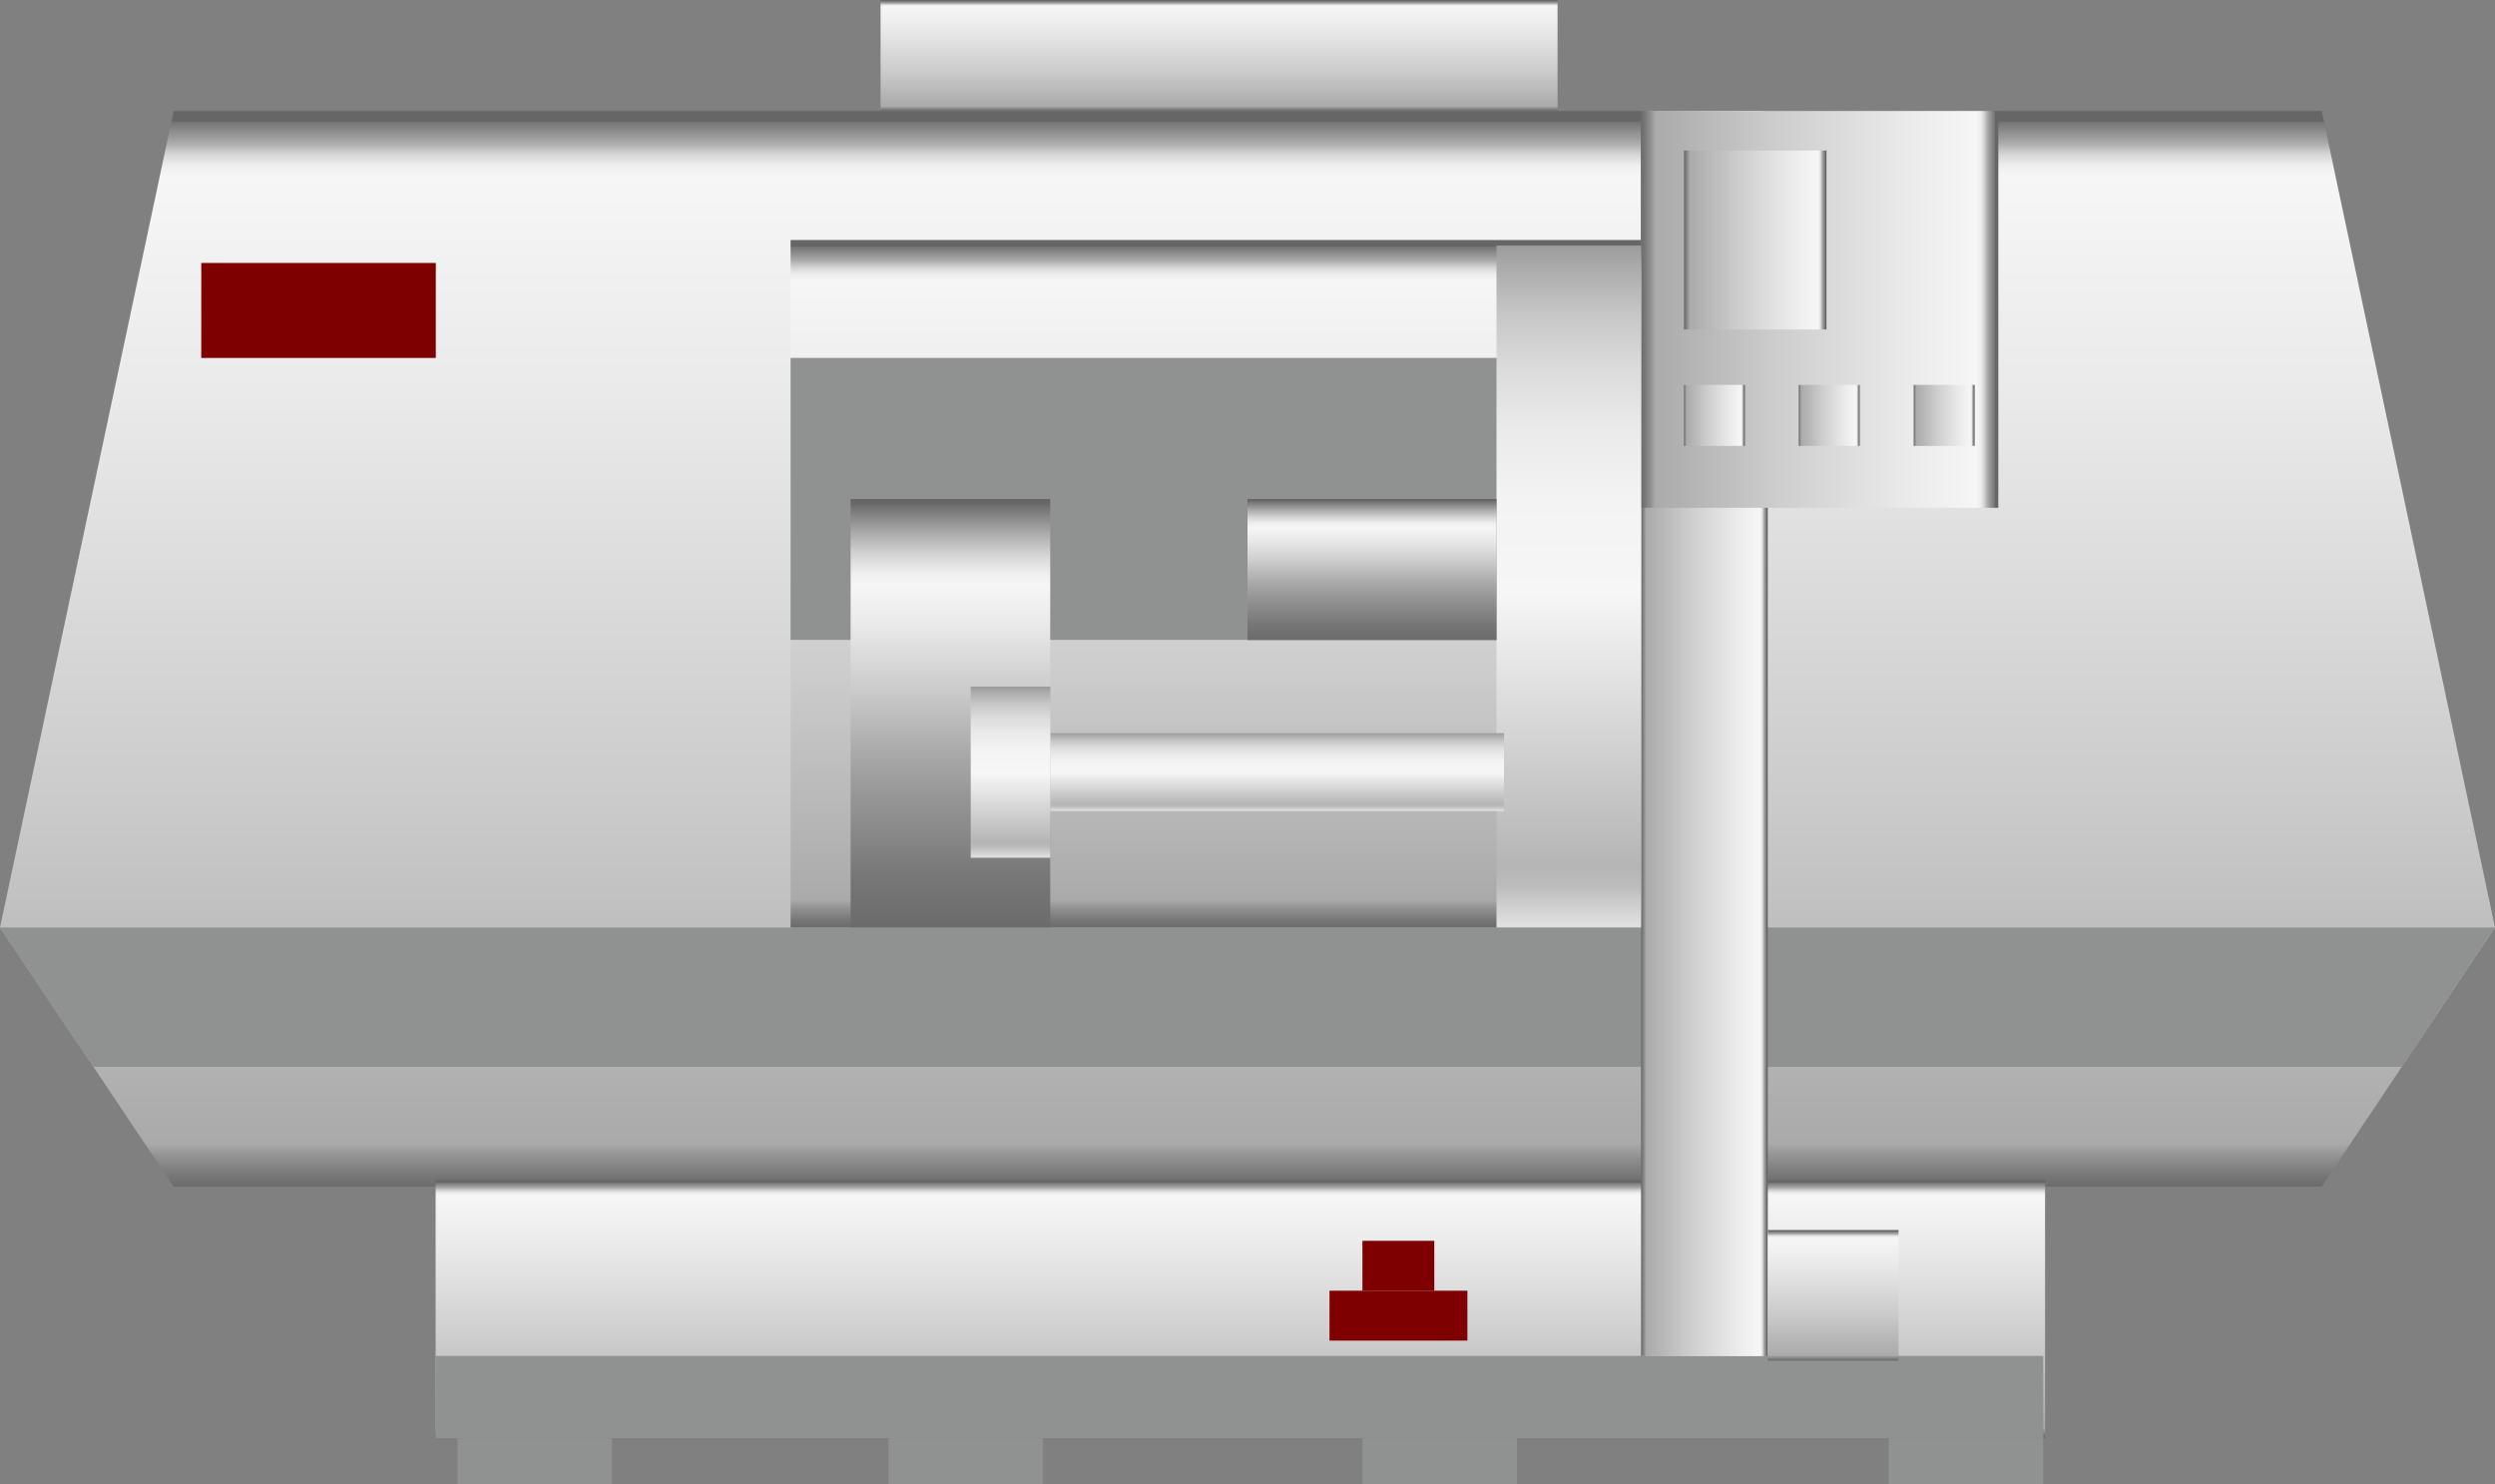 <svg xmlns="http://www.w3.org/2000/svg" xmlns:xlink="http://www.w3.org/1999/xlink" viewBox="0 0 150 89.24"><rect x="0" y="0" width="150" height="89.24" fill="#808080" stroke="none"/><defs><style>.cls-1{fill:url(#未命名的渐变_74);}.cls-2{fill:#909191;}.cls-3{fill:url(#未命名的渐变_74-2);}.cls-4{fill:#7f0000;}.cls-5{fill:url(#未命名的渐变_74-3);}.cls-6{fill:url(#未命名的渐变_74-4);}.cls-7{fill:url(#未命名的渐变_74-5);}.cls-8{fill:url(#未命名的渐变_74-6);}.cls-9{fill:url(#未命名的渐变_74-7);}.cls-10{fill:url(#未命名的渐变_74-8);}.cls-11{fill:url(#未命名的渐变_74-9);}.cls-12{fill:url(#未命名的渐变_74-10);}.cls-13{fill:url(#未命名的渐变_74-11);}.cls-14{fill:url(#未命名的渐变_105);}.cls-15{fill:url(#未命名的渐变_105-2);}.cls-16{fill:url(#未命名的渐变_67);}.cls-17{fill:url(#未命名的渐变_105-3);}.cls-18{fill:url(#未命名的渐变_67-2);}</style><linearGradient id="未命名的渐变_74" x1="75" y1="71.35" x2="75" y2="6.67" gradientUnits="userSpaceOnUse"><stop offset="0" stop-color="#6b6b6b"/><stop offset="0.01" stop-color="#767676"/><stop offset="0.03" stop-color="#959595"/><stop offset="0.04" stop-color="#aaa"/><stop offset="0.37" stop-color="#ccc"/><stop offset="0.74" stop-color="#eaeaea"/><stop offset="0.94" stop-color="#f6f6f6"/><stop offset="0.95" stop-color="#ededed"/><stop offset="0.96" stop-color="#d4d4d4"/><stop offset="0.97" stop-color="#ababab"/><stop offset="0.99" stop-color="#737373"/><stop offset="0.99" stop-color="#666"/></linearGradient><linearGradient id="未命名的渐变_74-2" x1="74.57" y1="86.47" x2="74.57" y2="70.95" xlink:href="#未命名的渐变_74"/><linearGradient id="未命名的渐变_74-3" x1="98.66" y1="44.1" x2="106.28" y2="44.1" xlink:href="#未命名的渐变_74"/><linearGradient id="未命名的渐变_74-4" x1="98.66" y1="18.6" x2="120.14" y2="18.6" xlink:href="#未命名的渐变_74"/><linearGradient id="未命名的渐变_74-5" x1="101.24" y1="14.43" x2="109.81" y2="14.43" xlink:href="#未命名的渐变_74"/><linearGradient id="未命名的渐变_74-6" x1="101.24" y1="24.98" x2="104.9" y2="24.98" xlink:href="#未命名的渐变_74"/><linearGradient id="未命名的渐变_74-7" x1="108.14" y1="24.98" x2="111.81" y2="24.98" xlink:href="#未命名的渐变_74"/><linearGradient id="未命名的渐变_74-8" x1="115.05" y1="24.98" x2="118.71" y2="24.98" xlink:href="#未命名的渐变_74"/><linearGradient id="未命名的渐变_74-9" x1="73.29" y1="6.67" x2="73.29" y2="0" xlink:href="#未命名的渐变_74"/><linearGradient id="未命名的渐变_74-10" x1="110.21" y1="81.81" x2="110.21" y2="73.95" xlink:href="#未命名的渐变_74"/><linearGradient id="未命名的渐变_74-11" x1="73.1" y1="55.76" x2="73.1" y2="14.43" xlink:href="#未命名的渐变_74"/><linearGradient id="未命名的渐变_105" x1="94.32" y1="55.76" x2="94.32" y2="14.76" gradientUnits="userSpaceOnUse"><stop offset="0" stop-color="#e2e2e2"/><stop offset="0.03" stop-color="#d0d0d0"/><stop offset="0.06" stop-color="#bcbcbc"/><stop offset="0.09" stop-color="#b5b5b5"/><stop offset="0.49" stop-color="#f6f6f6"/><stop offset="0.63" stop-color="#f3f3f3"/><stop offset="0.73" stop-color="#eaeaea"/><stop offset="0.82" stop-color="#dbdbdb"/><stop offset="0.9" stop-color="#c6c6c6"/><stop offset="0.97" stop-color="#aaa"/><stop offset="1" stop-color="#9b9b9b"/></linearGradient><linearGradient id="未命名的渐变_105-2" x1="73.22" y1="48.76" x2="73.22" y2="44.08" xlink:href="#未命名的渐变_105"/><linearGradient id="未命名的渐变_67" x1="57.14" y1="55.76" x2="57.14" y2="30" gradientUnits="userSpaceOnUse"><stop offset="0" stop-color="#6b6b6b"/><stop offset="0.11" stop-color="#767676"/><stop offset="0.3" stop-color="#959595"/><stop offset="0.41" stop-color="#aaa"/><stop offset="0.56" stop-color="#ccc"/><stop offset="0.71" stop-color="#eaeaea"/><stop offset="0.8" stop-color="#f6f6f6"/><stop offset="0.83" stop-color="#ededed"/><stop offset="0.87" stop-color="#d4d4d4"/><stop offset="0.92" stop-color="#ababab"/><stop offset="0.98" stop-color="#737373"/><stop offset="0.99" stop-color="#666"/></linearGradient><linearGradient id="未命名的渐变_105-3" x1="60.75" y1="51.56" x2="60.75" y2="41.28" xlink:href="#未命名的渐变_105"/><linearGradient id="未命名的渐变_67-2" x1="82.49" y1="38.48" x2="82.49" y2="30" xlink:href="#未命名的渐变_67"/></defs><title>Automatic universal grinder(自动万能磨床机)</title><g id="图层_2" data-name="图层 2"><g id="图层_61" data-name="图层 61"><g id="Automatic_universal_grinder_自动万能磨床机_" data-name="Automatic universal grinder(自动万能磨床机)"><polygon class="cls-1" points="139.58 71.34 10.44 71.34 0 55.76 10.44 6.67 139.58 6.67 150 55.76 139.58 71.34"/><polygon class="cls-2" points="150 55.76 0 55.76 5.61 64.14 144.4 64.14 150 55.76"/><rect class="cls-3" x="26.19" y="70.95" width="96.76" height="15.52"/><rect class="cls-2" x="26.19" y="81.52" width="96.65" height="4.95"/><rect class="cls-2" x="27.5" y="86.47" width="9.29" height="2.77"/><rect class="cls-2" x="53.41" y="86.47" width="9.29" height="2.77"/><rect class="cls-2" x="81.91" y="86.47" width="9.29" height="2.77"/><rect class="cls-2" x="113.55" y="86.47" width="9.29" height="2.77"/><rect class="cls-4" x="12.1" y="15.81" width="14.1" height="5.71"/><rect class="cls-5" x="98.66" y="6.67" width="7.62" height="74.86"/><rect class="cls-6" x="98.66" y="6.67" width="21.48" height="23.86"/><rect class="cls-7" x="101.24" y="9.05" width="8.57" height="10.76"/><rect class="cls-8" x="101.24" y="23.14" width="3.67" height="3.67"/><rect class="cls-9" x="108.14" y="23.14" width="3.67" height="3.67"/><rect class="cls-10" x="115.05" y="23.14" width="3.67" height="3.67"/><rect class="cls-11" x="52.94" width="40.7" height="6.67"/><rect class="cls-12" x="106.28" y="73.95" width="7.86" height="7.86"/><rect class="cls-13" x="47.53" y="14.43" width="51.13" height="41.33"/><rect class="cls-2" x="47.53" y="21.52" width="42.89" height="16.95"/><rect class="cls-14" x="89.97" y="14.76" width="8.69" height="41"/><rect class="cls-15" x="56.02" y="44.08" width="34.4" height="4.68"/><rect class="cls-16" x="51.14" y="30" width="12" height="25.76"/><rect class="cls-17" x="58.36" y="41.28" width="4.79" height="10.29"/><rect class="cls-18" x="75" y="30" width="14.97" height="8.48"/><rect class="cls-4" x="79.93" y="77.6" width="8.29" height="3"/><rect class="cls-4" x="81.91" y="74.6" width="4.32" height="3"/></g></g></g></svg>